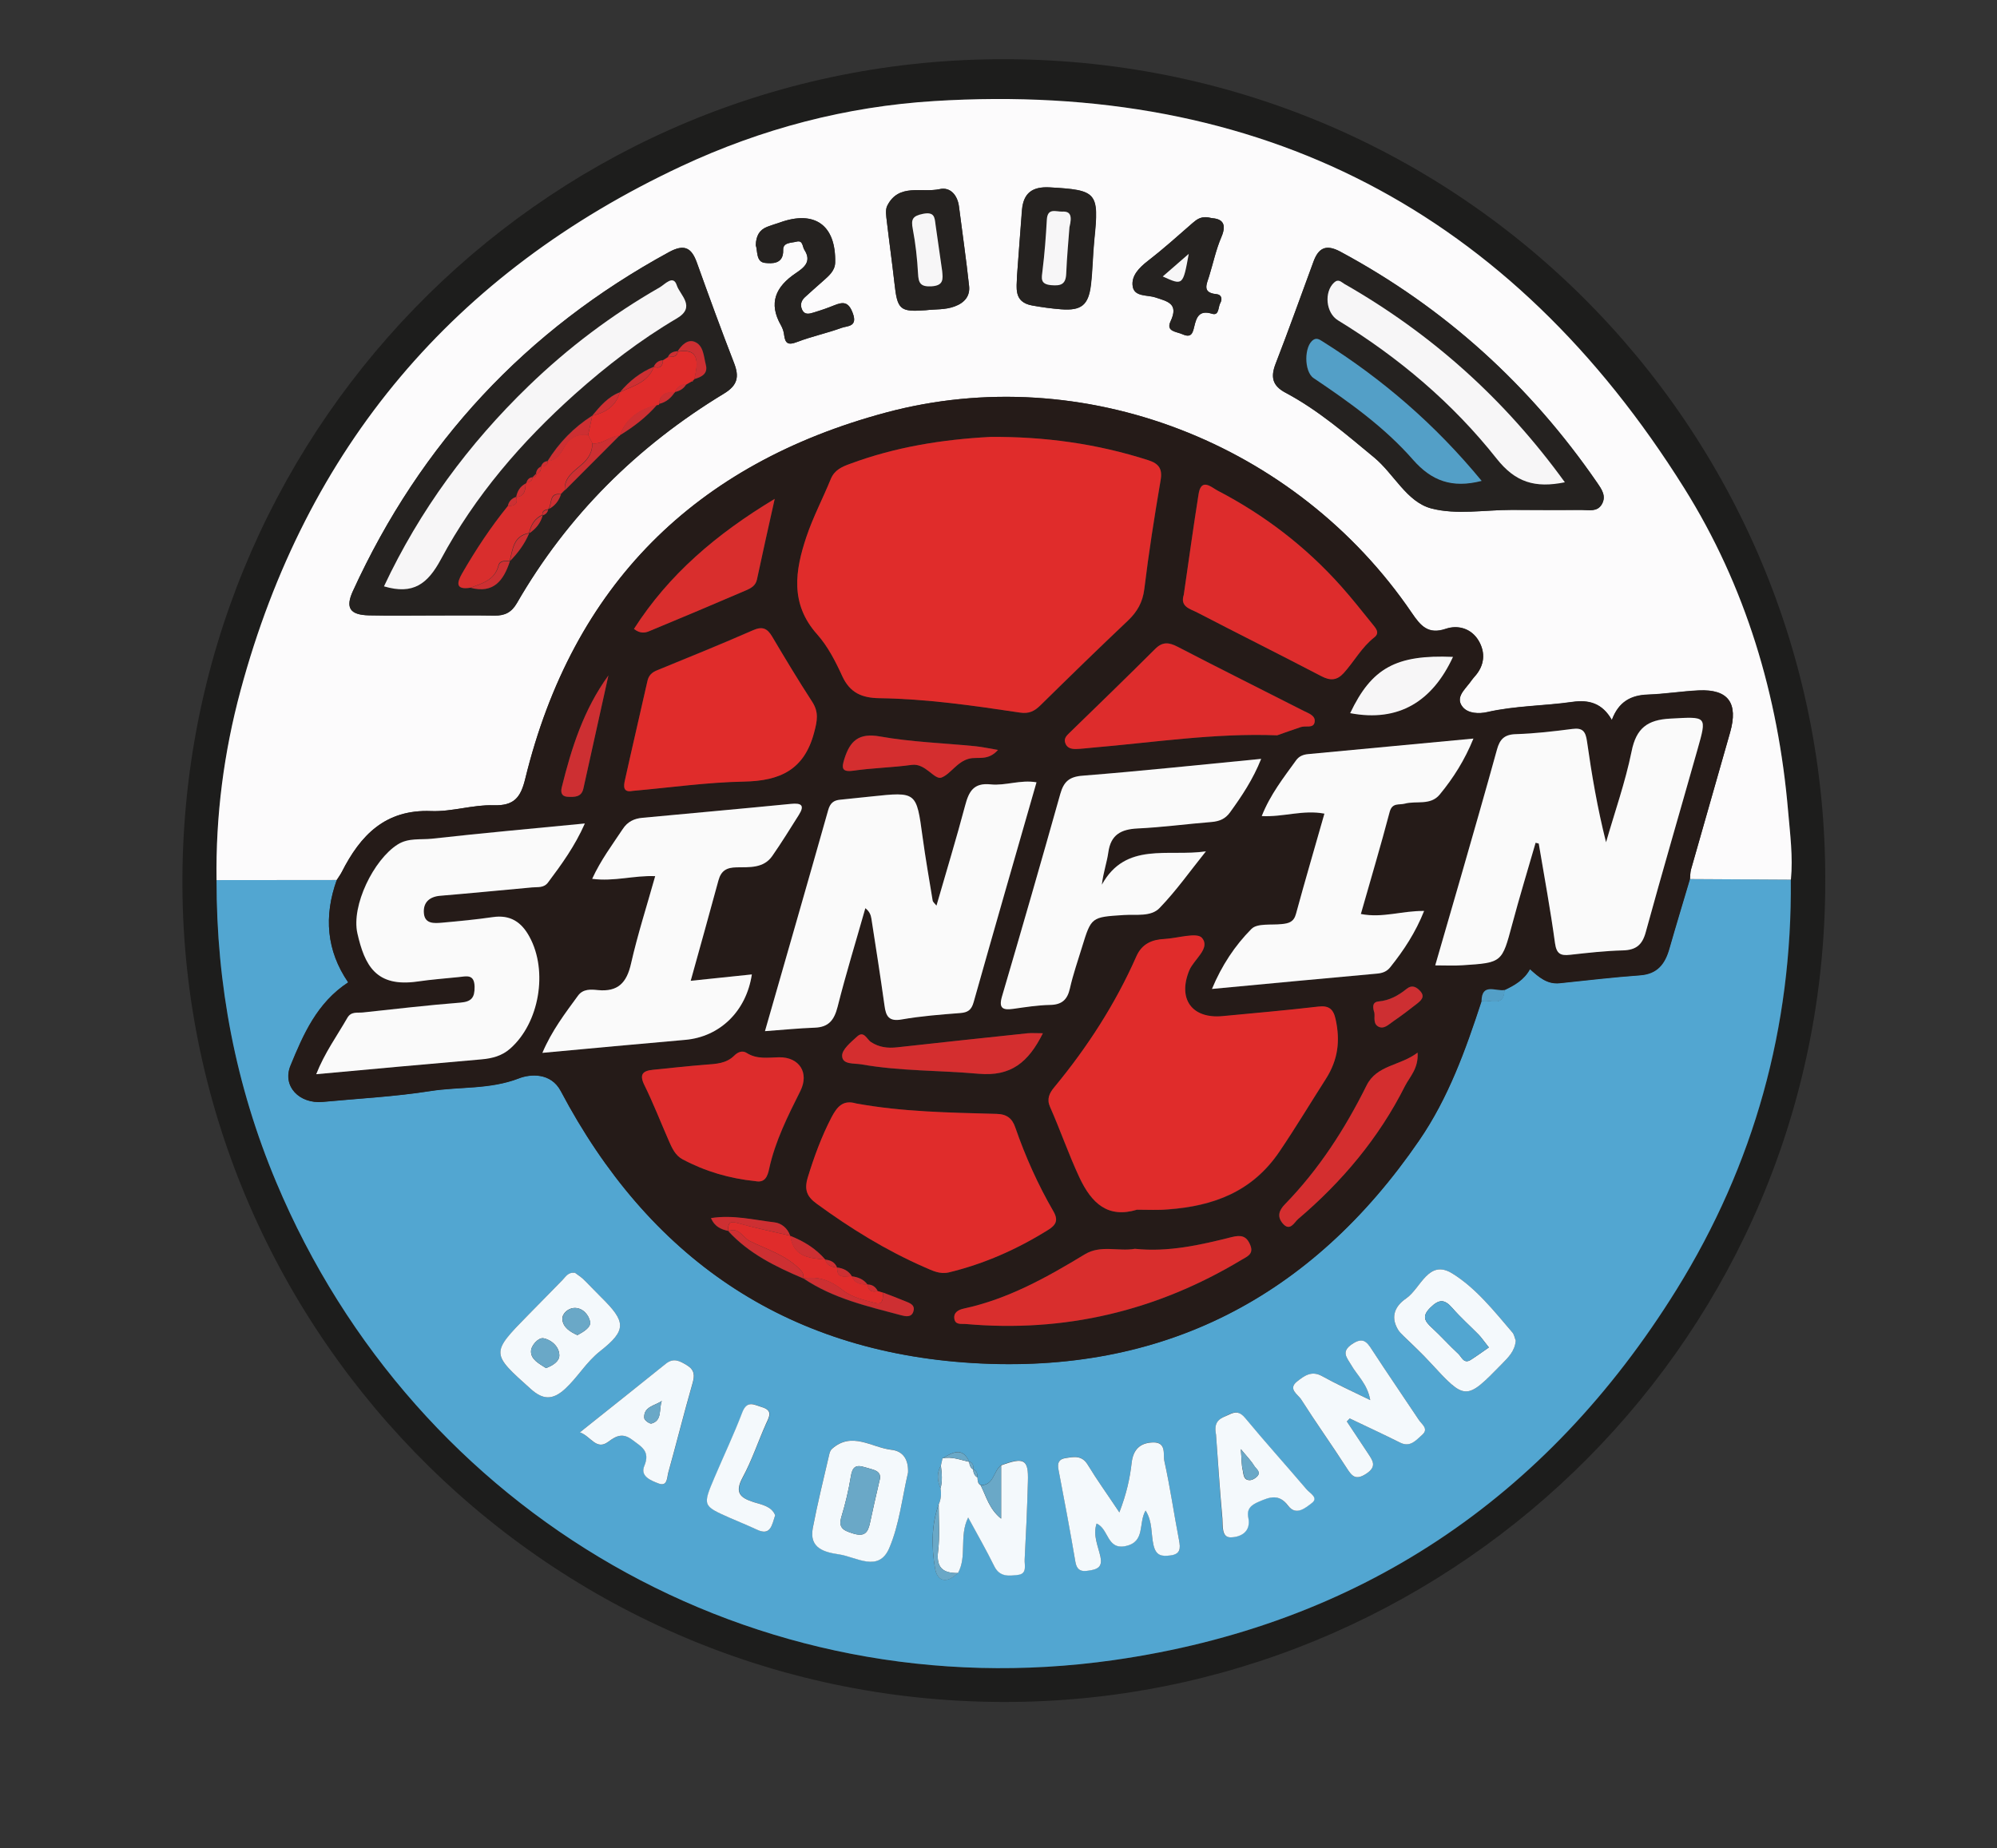 <?xml version="1.0" encoding="utf-8"?>
<!-- Generator: Adobe Illustrator 24.2.0, SVG Export Plug-In . SVG Version: 6.00 Build 0)  -->
<svg version="1.1" id="Capa_2" xmlns="http://www.w3.org/2000/svg" xmlns:xlink="http://www.w3.org/1999/xlink" x="0px" y="0px"
	 viewBox="0 0 1720.9 1593.2" style="enable-background:new 0 0 1720.9 1593.2;" xml:space="preserve">
<rect x="0" y="0" width="1720.9" height="1593.2" fill="#333333" stroke="none"/>
<style type="text/css">
	.st0{fill-rule:evenodd;clip-rule:evenodd;fill:#1D1D1C;}
	.st1{fill-rule:evenodd;clip-rule:evenodd;fill:#52A6D1;}
	.st2{fill-rule:evenodd;clip-rule:evenodd;fill:#FCFBFC;}
	.st3{fill-rule:evenodd;clip-rule:evenodd;fill:#251B18;}
	.st4{fill-rule:evenodd;clip-rule:evenodd;fill:#F4F9FC;}
	.st5{fill-rule:evenodd;clip-rule:evenodd;fill:#6AA8C7;}
	.st6{fill-rule:evenodd;clip-rule:evenodd;fill:#539FC7;}
	.st7{fill-rule:evenodd;clip-rule:evenodd;fill:#252220;}
	.st8{fill-rule:evenodd;clip-rule:evenodd;fill:#E02C2B;}
	.st9{fill-rule:evenodd;clip-rule:evenodd;fill:#FAFAFA;}
	.st10{fill-rule:evenodd;clip-rule:evenodd;fill:#DD2C2C;}
	.st11{fill-rule:evenodd;clip-rule:evenodd;fill:#D92E2D;}
	.st12{fill-rule:evenodd;clip-rule:evenodd;fill:#D42E2F;}
	.st13{fill-rule:evenodd;clip-rule:evenodd;fill:#F7F6F7;}
	.st14{fill-rule:evenodd;clip-rule:evenodd;fill:#CD2F32;}
</style>
<g id="lHUqTS.tif">
	<g>
		<path class="st0" d="M1572.9,760c-0.2,390.7-315,698.2-690.5,706.8c-402.1,9.2-723-315.3-725.2-702.6
			C155.1,377.5,462,59.6,848.7,51.2C1255.6,42.5,1574.4,370,1572.9,760z M186.7,758.6c-0.1,90.2,16.5,177.2,51.4,260.3
			c120.4,287.1,412.6,456.1,721.8,412c210.1-29.9,372.7-138.6,484.9-319.3c66.9-107.8,99.7-226.1,98.5-353.4
			c1.9-19.8-0.8-39.3-2.4-59c-8.5-99.7-36.6-193.9-89.5-278.4c-149-238.3-364.4-351.2-646.3-333.7C729,91.8,656.2,111,587.4,143.2
			c-196.2,91.8-323.5,242.4-380,451.9C193,648.5,185.8,703.1,186.7,758.6z"/>
		<path class="st1" d="M1543.2,758.2c1.2,127.3-31.6,245.6-98.5,353.4c-112.2,180.7-274.8,289.3-484.9,319.3
			c-309.2,44.1-601.4-124.9-721.8-412c-34.9-83.1-51.5-170.1-51.4-260.3c34.5,0,69-0.1,103.6-0.1c-11.2,31.2-8.9,60.9,9.8,88.2
			c-26.9,17.5-38.7,44.9-49.7,71.7c-7.4,18,7.8,33.2,27.8,31.3c30.9-2.9,62-4.5,92.5-9.3c25.4-4,51.4-1.3,76.6-11
			c9.5-3.7,27.4-5.2,36,11c75.5,142.9,192.9,224.6,355,234.4c163.8,9.9,292-56.6,384.7-191.9c25.2-36.7,40-78,53.6-119.9
			c7.2-2.2,19.4,6,19.9-9.8c8.7-4.1,16.9-8.8,21.9-18c7.7,7,15,13.2,25.7,12.1c23-2.5,45.9-5.2,69-6.8c15.1-1.1,21.6-9.9,25.4-22.9
			c5.7-20,11.8-40,17.7-59.9C1485.2,757.9,1514.2,758.1,1543.2,758.2z M838.7,1266.4l0.1,0.2c0.2-3-0.2-5.7-3.6-6.9l0.1,0.3
			c-6.1-13.5-14.7-7.8-23.1-3.1c-0.5,2.1-0.9,4.2-1.4,6.3c-3.6,6.4-3.2,12.9-0.3,19.5c0.8,4.8,0.5,9.4-1.6,13.9
			c-6.4,18-6.2,36.7-3.2,54.8c2.1,12.7,10.9,13.3,19.8,4.3c8.1-14.5,0.8-31.7,8.8-47.9c7.9,14.6,15.7,28,22.5,42
			c4.6,9.5,12.5,8.3,20.2,7.5c8.5-0.9,5.7-8.4,6-13.4c1.2-22.4,2.2-44.8,2.8-67.2c0.5-19.1-3.2-21.2-23.1-13.8
			c-6.7,4.9-6,17.3-17.6,17.2c-2.6-1.6-2.6-4.2-2.8-6.8C842.4,1270.4,841.9,1267.7,838.7,1266.4z M964.6,1303.6
			c-10.5-15.8-19.4-28.1-27.2-41.1c-5.1-8.5-12-6.9-19.2-5.8c-5.4,0.8-7.2,4-6.1,9.7c5.1,26.5,10.2,53,14.6,79.7
			c1.6,9.5,7.5,8.3,13.7,7.2c6.4-1.1,9.6-3.6,7.9-11.6c-2-9.2-6.7-18.5-3.3-28.6c10.6,4.6,8.7,22.9,25.1,19.4
			c17.2-3.7,10.7-19.8,17.1-30.6c6.1,9.5,4.6,20.2,6.8,29.7c2.2,9.5,7.2,9.9,14.6,9c8.8-1.1,8.9-6,7.4-13.3
			c-4.5-22.6-7.6-45.5-12.6-68c-1.3-5.6,2.2-16.6-10-16.1c-11.3,0.4-16.9,6.3-18.2,17.6C973.7,1274.1,970.9,1287.2,964.6,1303.6z
			 M1160.6,1225.2c0.8-0.9,1.7-1.8,2.5-2.6c14.5,6.9,29,13.6,43.3,20.8c8.9,4.4,13.8-2.1,19.1-6.6c5.9-5.1-0.3-9.1-2.8-12.9
			c-13.4-20.2-27.2-40.2-40.4-60.5c-4.7-7.2-8-10.9-17.1-4.9c-9.9,6.6-4.5,11.7-0.9,17.9c5.3,9.1,14.1,16.5,16.5,30.4
			c-15.5-7.7-28.8-13.7-41.6-20.7c-9-5-15.3-0.1-21.4,4.6c-8.3,6.5,0.7,11.2,3.4,15.4c12.7,20,26.4,39.3,39.3,59.2
			c4.6,7.1,7.6,11,16.8,5c9.8-6.4,5.4-11.6,1.4-17.8C1172.7,1243.4,1166.6,1234.3,1160.6,1225.2z M495.4,1097
			c-5.9-0.4-7.9,3.4-10.6,6.2c-9.8,10.1-19.7,20.2-29.6,30.2c-32.4,33.2-32.3,33.1,2.4,64c10.2,9.1,18.6,9.6,29.3-0.2
			c11-10.1,18.2-23.1,30.3-32.6c23.1-18.3,22.3-25.4,0.7-46.6c-5.2-5.1-10.1-10.6-15.4-15.6C500.1,1100.1,497.3,1098.4,495.4,1097z
			 M1306.2,1155.5c-0.8-2-1.3-5.1-3-7.1c-15.7-18.4-31.3-38.1-51.6-50.7c-20.7-12.9-27.2,12.8-39.9,21.5
			c-9.1,6.2-13.6,15.2-7.3,26.3c1.4,2.4,3.6,4.4,5.5,6.4c7.5,7.6,15.5,14.8,22.7,22.6c30.2,32.8,30.6,32.9,61.4,1.4
			C1299.5,1170.2,1305.3,1164.8,1306.2,1155.5z M782.5,1269.2c0.4-10.9-3.9-18.5-14.6-19.7c-16.9-1.9-33.8-16-50.9-0.8
			c-1.2,1-1.9,2.8-2.3,4.4c-4.9,21.3-10.2,42.5-14.3,64c-3.3,17.5,10.4,20.8,22.7,22.6c14.9,2.2,34.2,15.9,43.2-5.4
			C775,1314.1,777.4,1291.1,782.5,1269.2z M1047.9,1236.6c1.5,21.6,3.1,46.9,5.3,72.1c0.5,6.1-0.9,16.3,6.9,16.3
			c8.2,0,18.1-4.2,15.4-17.1c-1.6-7.6,2.9-10.9,9.3-13.7c9.3-4,17.3-6.9,25,3.5c6.9,9.2,15.2,1.7,20.5-2.3c6-4.6-1.8-8.5-4.6-11.8
			c-17.5-20.6-35.6-40.6-52.8-61.4c-4.7-5.7-8.5-5.8-14.2-2.9C1052.9,1222.4,1045.4,1223.6,1047.9,1236.6z M499.7,1234.6
			c9.5,3.4,14.1,16,24.6,8.1c7.3-5.5,12.7-7.6,20.7-1.6c7.8,5.9,15.7,9.7,10.3,22.5c-3.8,9.1,6.2,12.7,12.4,15.1
			c7.6,2.9,7.1-5.3,8.3-9.5c7.1-25.5,13.5-51.1,20.8-76.6c2-6.9,2-11.7-4.7-15.8c-6.1-3.7-11.6-6.8-18.3-1.3
			C549.6,1194.9,525.4,1214.1,499.7,1234.6z M668,1306.1c-2.9-7.7-11.6-9.2-18.2-11.3c-12.3-3.9-16.6-8.4-9.6-21.4
			c7.9-14.8,13.2-31,20.2-46.4c2.8-6.1,5.9-11.2-3.5-14.1c-6.8-2.1-12.9-6.5-17.1,4.6c-7.2,18.9-15.9,37.2-23.8,55.8
			c-10.5,24.5-10.4,24.6,13.1,35c7.7,3.4,15.6,6.4,23.2,10.1C664,1324.1,665,1314.9,668,1306.1z"/>
		<path class="st2" d="M290.2,758.5c-34.5,0-69,0.1-103.6,0.1c-0.8-55.5,6.3-110.1,20.7-163.5c56.5-209.5,183.8-360.1,380-451.9
			C656.2,111,729,91.8,805.1,87.1c281.8-17.5,497.2,95.4,646.3,333.7c52.9,84.5,81,178.7,89.5,278.4c1.7,19.7,4.3,39.2,2.4,59
			c-29-0.2-58-0.4-87-0.5c0.3-2.8,0.2-5.7,0.9-8.3c11.2-39.4,22.4-78.8,33.7-118.2c7.2-25.3-1.5-37.4-27.1-36.2
			c-14.6,0.7-29.1,3.1-43.8,3.6c-14.7,0.5-25.3,6.3-31,21.9c-8.2-14.5-19.7-17.6-33.9-15.6c-24.5,3.5-49.3,3.3-73.6,8.8
			c-6.8,1.6-16.5,1.4-21.2-4.6c-6.2-7.9,1.5-14.4,6.2-20.6c1.4-1.8,2.6-3.7,4.1-5.3c8.8-9.6,9.7-20.9,3.5-31.2
			c-6-10-17.2-13.8-28.2-10.1c-15.1,5.1-21.6-2.4-29.2-13.6C1117,381.8,933.1,310.1,763.5,355.6c-164.3,44.1-270,148.8-310.8,315.6
			c-4,16.1-9.6,23.4-27.4,22.9c-17.8-0.6-35.9,5.7-53.7,5c-39.5-1.6-60.9,20.9-77,52.5C293.3,754,291.7,756.2,290.2,758.5z
			 M372.2,530.5c18,0,36.1-0.2,54.1,0.1c8.7,0.1,14.5-2.7,19.1-10.7c43.6-75.8,103.9-135.4,178.4-180.6c11.7-7.1,13.4-14.4,8.8-26.3
			c-11.1-28.7-21.7-57.7-32.1-86.7c-4.6-12.9-10.8-16.2-24-9c-123.3,67.2-214.1,164.6-272.4,292.2c-6.6,14.5-2.6,20.6,14,20.9
			C336.2,530.8,354.2,530.5,372.2,530.5z M1302.5,439.5C1302.5,439.5,1302.5,439.6,1302.5,439.5c20.3,0.1,40.6,0.1,60.9,0
			c6,0,13,1.8,16.9-4.8c4.2-7.1-0.1-13-3.9-18.6c-57.9-84.1-131.3-150.8-221.3-199.2c-12.3-6.6-18.8-3.4-23.2,8.5
			c-10.8,29.4-21.3,59-32.7,88.2c-4.4,11.5-2.7,18.8,8.7,24.9c28,14.9,51.9,35.6,76.2,55.7c17.2,14.2,28.1,38.5,49.4,44
			C1255.1,443.9,1279.4,439.5,1302.5,439.5z M797.7,267.4c8.3-1,16.8-0.2,25-3.3c8.6-3.2,13.4-9,12.4-17.6
			c-2.4-22.9-5.8-45.6-8.7-68.4c-1.3-10-7.6-17.1-16.6-15.1c-15.4,3.4-35.3-5.3-45.2,14.3c-1.8,3.6-0.9,8.9-0.4,13.3
			c2,17.8,4.6,35.6,6.6,53.5C773.3,267,775.5,269,797.7,267.4z M876.4,238c-0.1,9.6-3.3,22.3,12.9,25.3c8.3,1.5,16.7,2.6,25.1,3.3
			c17.4,1.3,23.5-3.6,25.6-21.2c1.5-12.9,1.6-25.9,2.9-38.8c4.3-40.9,2.3-42.8-38.5-45.1c-15-0.8-22.5,5-23.8,19.4
			C879.2,199.5,877.9,218.1,876.4,238z M651.3,211.4c1.7,4.9,0.1,14.4,7.9,15.2c5.7,0.6,16.1,1.4,15.7-11.1c-0.2-6.7,7-6,11.4-7.2
			c5.8-1.5,5,4.2,6.9,7.1c6.6,10.2-0.5,15.4-7.5,20.1c-17.2,11.6-23.8,25.7-12.6,45.1c1.4,2.4,2.3,5.2,2.6,8
			c0.9,7.5,3.5,9.2,11.1,6.2c12.5-4.8,25.8-7.6,38.4-12.2c4.9-1.8,14.1-0.7,9.7-12.6c-3.8-10.1-8.4-9.9-16.1-6.8
			c-5.7,2.3-11.5,4.3-17.4,6.1c-3.7,1.1-7.9,2.5-10.2-2.4c-1.9-4.1-0.8-7.8,2.4-10.7c4.9-4.6,10.1-9,15.1-13.5
			c5-4.5,10.8-8.9,11-16.3c0.8-32.3-17.6-45.5-47.7-34.6c-3.7,1.3-7.5,2.4-11.1,3.8C654.4,198.2,651.5,203.3,651.3,211.4z
			 M1044.2,188c-8.9-2.4-12.5,0.9-16.5,4.3c-12.7,11.1-25.2,22.4-38.6,32.7c-7.6,5.9-14.4,12.9-13,21.9c1.4,9.2,12.6,7.2,19.5,9.5
			c10.6,3.5,20.4,5.3,13.1,20.7c-4.1,8.8,5.1,8.7,10.4,11.1c7.4,3.3,8.7-1,10-6.5c1.9-8,4.1-14.7,15.4-11.2c6.3,1.9,5.1-5.9,7.1-9.3
			c1.9-3.2,1.2-7.2-3.3-7.6c-12.8-1.2-8.3-8.8-6.3-15.6c3.4-11.2,5.9-22.9,10.5-33.6C1058.1,191.4,1051.4,188.6,1044.2,188z"/>
		<path class="st3" d="M290.2,758.5c1.4-2.3,3.1-4.5,4.3-6.9c16-31.6,37.4-54.1,77-52.5c17.8,0.7,35.9-5.5,53.7-5
			c17.9,0.6,23.5-6.7,27.4-22.9c40.8-166.8,146.6-271.6,310.8-315.6c169.7-45.5,353.6,26.1,453.3,172.9
			c7.6,11.2,14.1,18.7,29.2,13.6c10.9-3.7,22.2,0,28.2,10.1c6.2,10.3,5.3,21.6-3.5,31.2c-1.5,1.7-2.8,3.5-4.1,5.3
			c-4.7,6.2-12.4,12.7-6.2,20.6c4.7,6,14.3,6.1,21.2,4.6c24.3-5.6,49.2-5.3,73.6-8.8c14.1-2,25.7,1.1,33.9,15.6
			c5.8-15.6,16.3-21.4,31-21.9c14.6-0.5,29.1-2.9,43.8-3.6c25.5-1.2,34.3,10.9,27.1,36.2c-11.3,39.4-22.5,78.8-33.7,118.2
			c-0.7,2.6-0.6,5.5-0.9,8.3c-5.9,20-12,39.9-17.7,59.9c-3.7,13.1-10.3,21.9-25.4,22.9c-23,1.7-46,4.4-69,6.8
			c-10.8,1.2-18-5.1-25.7-12.1c-5,9.2-13.2,13.9-21.9,18c-7.5,1.5-19.7-6.6-19.9,9.8C1263,905,1248.2,946.3,1223,983
			c-92.7,135.2-220.9,201.8-384.7,191.9c-162.1-9.8-279.5-91.5-355-234.4c-8.6-16.3-26.5-14.7-36-11c-25.2,9.8-51.2,7-76.6,11
			c-30.6,4.8-61.7,6.4-92.5,9.3c-20,1.9-35.2-13.4-27.8-31.3c11-26.8,22.8-54.1,49.7-71.7C281.3,819.4,279,789.7,290.2,758.5z
			 M747.5,1107.1L747.5,1107.1c-3.4-4.6-8.1-6.3-13.5-7l0.1,0.1c-2.9-4.8-7.4-6.9-12.7-7.7l0,0.3c-1.9-4.7-5.6-6.6-10.4-7l0.2,0
			c-8.2-9.6-18.6-15.8-30.2-20.5l-0.5,0.9l0.3-1c-2.1-6.6-7.6-10.8-13.3-11.5c-17.9-2.1-35.8-6.7-54.8-3.7
			c3.3,7.7,8.9,9.7,14.9,11.1l0.9-0.2l-0.9,0.4c17.7,19.3,40.5,30.4,64.1,40.5l0.5,0.2c25.7,17.3,55.3,24.1,84.5,31.8
			c3.4,0.9,8.5,2,10.2-3c2.1-6.1-3.2-7.6-7.3-9.3c-6.2-2.6-12.5-4.9-18.7-7.3c-1.5-0.5-3.1-0.9-4.6-1.4
			C754.5,1109.2,751.7,1107.1,747.5,1107.1z M853.3,376.6c-41.4,2.2-81.8,8.7-120.7,23.2c-6.9,2.6-13.4,5.3-16.6,13.1
			c-6.8,16.7-15.3,32.7-21,49.8c-9.7,29-14.3,57.6,9.2,84c9.2,10.3,15.9,23.4,21.7,36.1c6.6,14.5,17,18.8,32.1,19
			c40.6,0.5,80.8,6.3,121,12.4c8,1.2,12.6-1.3,17.7-6.3c25-24.5,50-48.9,75.3-72.9c8.1-7.7,12.8-15.8,14.2-27.4
			c3.8-31.3,8.7-62.4,14-93.5c1.7-10-1.5-14.4-10.5-17.4C945.3,382.4,899.8,376.3,853.3,376.6z M979.8,1042.7
			c9.8,0,18.3,0.5,26.7-0.1c39.1-2.9,72.6-15.1,96.1-49.9c13.9-20.6,26.6-41.7,39.9-62.5c10.6-16.6,12.5-32.9,8.5-51.3
			c-1.9-8.9-5.7-12.2-15-11.1c-27.4,3.1-54.9,5.5-82.4,8.2c-26.5,2.6-38.8-14.8-28.8-39.3c4-9.8,18.7-19.2,11-28.1
			c-4.4-5.1-21.1,0.2-32.2,0.9c-10.8,0.6-19.5,4.1-24.3,14.9c-18,41-42.2,78.3-70.7,112.8c-4.3,5.2-6.7,10.3-3.8,16.9
			c8.9,20,15.9,40.8,25.3,60.8C940.7,1037.5,954.9,1050.1,979.8,1042.7z M807,780.6c-1.4-1.9-3.1-3.1-3.3-4.5
			c-3.1-18.3-6.3-36.6-8.7-54.9c-5.2-38.9-5-38.9-44-34.8c-9,0.9-17.9,2-26.9,2.8c-5.6,0.5-8.7,2.9-10.4,8.9
			c-17.8,63-35.9,126-54.5,190.6c15.1-1.1,29-2.4,42.9-3c12-0.5,16.8-6.7,19.7-18c7.2-28.5,15.8-56.7,23.9-85
			c3.7,2.9,4.7,5.9,5.2,8.9c3.9,25,7.8,50,11.3,75c1.3,9.3,3.9,13.9,14.9,12c16.6-2.9,33.5-4.2,50.3-5.5c6.6-0.5,9.7-2.6,11.6-9.3
			c17.8-63.1,36-126.1,54.2-189.5c-13.9-2.5-26.7,3.1-39.4,1.8c-14.8-1.6-18.9,6.2-22.1,18.2C824.1,723,815.4,751.4,807,780.6z
			 M1323.3,726.4c0.9,0.2,1.8,0.4,2.7,0.6c4.8,28.6,10.1,57.1,14,85.8c1.3,9.3,4.8,11,12.9,10.1c15.1-1.6,30.3-3.4,45.5-3.8
			c11.3-0.3,16.8-4.6,19.8-15.7c14.4-52.5,29.7-104.8,44.5-157.1c8.4-29.7,8.4-28.7-23.3-27c-19.7,1-29.4,8.2-33.4,28.3
			c-5.3,26.5-14.5,52.3-22,78.3c-7.3-29.2-12.3-58-16.4-86.9c-1.2-8.4-3.5-12-12.6-10.8c-16.2,2.1-32.5,4-48.8,4.5
			c-9.9,0.3-13.7,4.5-16.2,13.3c-10,36.3-20.4,72.4-30.8,108.6c-7.4,25.7-14.8,51.3-22.4,77.4c9,0,16.2,0.4,23.5-0.1
			c34.2-2.2,34-2.3,42.8-35.2C1309.4,773.2,1316.5,749.9,1323.3,726.4z M272.5,925.9c49.2-4.5,95.7-8.8,142.3-12.9
			c9.3-0.8,17.6-3,24.7-9.3c25.1-22.1,32.7-66.8,16.6-96.3c-6.9-12.7-16.6-19.1-31.6-17c-14.5,2.1-29.1,3.4-43.7,4.8
			c-6.8,0.6-14.9,1.3-15.7-8.1c-0.8-9.1,4.4-14.3,14.1-15.1c26.4-2.2,52.8-4.8,79.1-7.2c4.9-0.4,10.1,0.7,13.8-4.3
			c11.6-15.5,23-31.1,31.7-50.8c-45.4,4.4-88.5,8.3-131.6,13.1c-9.9,1.1-20.4-0.9-29.7,5c-20.7,13.1-40.1,52.7-34.7,76.6
			c6.3,27.6,15.9,46.7,51.9,41.5c11.7-1.7,23.5-2.5,35.3-3.8c6.7-0.7,13.7-2.9,13.8,8.4c0.1,9.2-2.6,12.8-12.2,13.6
			c-28.1,2.2-56.1,5.5-84.1,8.5c-4.8,0.5-10.1-1.1-13.4,4.7C290.4,892.9,279.8,907.4,272.5,925.9z M737.7,951.1
			c-11.4-3.4-16.5,3.1-21.1,12c-8.6,16.6-14.9,33.9-20.4,51.7c-3.4,10.9-0.6,16.7,7.6,22.7c29.2,21.4,59.8,40.3,93.1,54.8
			c6.5,2.9,13,6.4,21,4.4c30.4-7.4,58.5-19.9,85.1-36.4c7-4.3,9.4-8.4,4.8-16.3c-13.3-22.9-24.1-47.1-32.8-72.2
			c-2.7-7.7-7.2-11.5-16.1-11.7C818.3,959,777.7,958.4,737.7,951.1z M510.3,757.5c19,2.5,36.2-3,54.3-2.3
			c-7.2,25.7-15.2,50.2-20.8,75.3c-3.7,16.5-11.2,24.5-28.6,22.9c-5.9-0.6-12.7-1.2-17.1,4.8c-11.1,15.2-22.5,30.2-30.7,49.3
			c42.4-3.9,82.7-7.6,123.1-11.2c29.8-2.6,52.5-24.6,57.4-56.4c-17.3,1.8-34.5,3.6-52.7,5.5c8.2-29.6,16.2-58,23.9-86.5
			c2.3-8.4,7.1-11.1,15.7-11.3c10.9-0.2,23.2,1.1,30.7-9.8c8-11.5,15.4-23.5,22.9-35.4c5.3-8.5,2.1-10.4-6.9-9.5
			c-42.6,4.2-85.3,8-127.9,12c-7,0.7-12.7,3.4-16.9,9.6C527.8,728,518,741,510.3,757.5z M1227.2,785.2c-18.7-0.3-35.8,6.4-54.4,2.7
			c8.4-29.6,17.1-58.6,24.8-87.9c2.2-8.3,8.1-5.8,13-7.2c10-2.7,22.1,1.9,30.1-7.8c11.8-14.3,21.7-29.8,29.1-48.3
			c-48.5,4.6-95.5,9-142.5,13.4c-4.1,0.4-7.7,1.7-10.2,5.2c-10.7,15-22.3,29.5-29.7,48.2c18.5,1,35.5-5.6,54-2.1
			c-8.4,29.2-16.8,57.7-24.5,86.4c-1.9,7.2-6.4,8.2-12.3,8.8c-8.9,0.9-21.1-0.9-26.1,4.2c-14.2,14.3-25.6,31.5-34,51.7
			c49-4.6,95.5-9,142.1-13.2c4.8-0.4,8.6-1.8,11.6-5.6C1209.7,819.1,1219.8,803.8,1227.2,785.2z M1086.8,654.1
			c-52.8,5.1-103.2,10.4-153.7,14.3c-11.7,0.9-16.3,5.2-19.3,15.7c-16.4,58.4-33.2,116.6-50.3,174.8c-3,10.1,0.8,11.7,9.6,10.5
			c10.6-1.5,21.2-3.2,31.9-3.4c10.2-0.2,14.9-4.4,17.1-14.3c2.7-12,6.8-23.7,10.4-35.5c8-26,8-25.9,36-27.7
			c10.6-0.7,23.4,1.7,30.8-6c14.6-15.1,26.8-32.5,40-48.9c-32.4,4.8-69.1-8.7-89.7,28.8c1.3-10.9,4.4-19.3,5.6-28
			c2.1-15.1,10.9-19.7,25.1-20.5c21.4-1.1,42.6-4,64-5.6c6.7-0.5,11.7-2.7,15.7-8.2C1070,686.2,1079.7,671.9,1086.8,654.1z
			 M545.2,681.7c32-2.9,63.9-7.5,95.9-8.1c31-0.6,52-10,60.5-42.4c2.7-10.1,4.1-17.5-1.7-26.4c-12-18.4-23.3-37.2-34.5-56.2
			c-4.2-7.1-8.3-9-16.4-5.5c-27.4,11.9-55,23.2-82.6,34.5c-4.6,1.9-7.4,4.4-8.5,9.4c-6.4,28.5-13.1,57-19.4,85.5
			C537.4,677.5,536.7,683.4,545.2,681.7z M1020.1,512.7c-3.4,10.4,5.6,12.1,11.6,15.2c35.5,18.4,71.4,36.3,106.8,54.8
			c7.8,4.1,13.5,3.8,19.4-2.7c9.1-10,15.5-22.2,26.3-30.7c5.2-4.1,1-8.2-1.7-11.6c-8.9-11-17.6-22.1-27-32.6
			c-30.4-34-66.1-61.3-106.5-82.4c-5.2-2.7-14-11.1-16.2,3C1028.3,454.7,1024.3,483.7,1020.1,512.7z M651.1,1018.1
			c8.1,1.6,10.4-4.2,11.8-10.6c5.2-23.9,16.1-45.5,26.9-67.1c7.8-15.6-0.9-29.2-18.3-29c-9.5,0.1-19.1,1.9-27.9-3.7
			c-3.9-2.5-7.8-0.7-10.7,2.2c-7,7-15.9,7.3-25,7.9c-15.1,1.1-30.2,2.8-45.3,4.4c-8.7,0.9-11.7,4-7.2,13.2c7.7,15.6,14,31.9,21,47.9
			c2.7,6.2,5.6,12.7,11.8,16C607.7,1009.6,628.6,1015.7,651.1,1018.1z M1100.6,633.8c6.8-2.4,13.7-4.9,20.5-7.2
			c4-1.4,10.6,1.4,11.8-4c1.2-5.9-5.2-7.8-9.5-10c-36.2-18.4-72.5-36.5-108.5-55.2c-7.5-3.9-13-4.5-19.4,1.9
			c-24.4,24.3-49.1,48.2-73.7,72.2c-2.6,2.5-4.9,4.8-3.8,8.6c1.4,4.7,5.4,5.5,9.4,5.4c4.5-0.1,9-0.7,13.5-1.1
			C993.9,640,1046.8,631.7,1100.6,633.8z M978,1076.4c-14.2,2.5-29.3-3.6-43,4.7c-32.8,19.9-66.2,38.6-104.3,46.8
			c-4.6,1-9.1,3.3-8.2,8.9c0.9,5.4,6.1,4,9.7,4.4c85.3,7.6,164.5-11.1,237.8-55.3c4.6-2.8,10.7-4.8,7.5-12.7c-3.2-8-8-8.9-16-6.9
			C1034.1,1073.2,1006.6,1079.4,978,1076.4z M546.3,542.1c5.4,4.3,9.6,3.4,13,2c28.1-11.6,56-23.5,83.9-35.4
			c4.1-1.7,7.9-3.9,9.1-9.2c4.7-21.8,9.6-43.5,15.3-69.5C617.3,460.2,576.4,495.1,546.3,542.1z M1221.6,907.3
			c-15.3,11.6-35.2,10.5-44.1,28.4c-18.6,37.4-41,72.2-70.3,102.3c-4.9,5.1-7,10.4-2.1,16.3c6.5,7.8,10.2-0.8,13.4-3.5
			c38.1-32.3,69.7-70.1,92.2-114.8C1214.9,927.9,1222.5,920.9,1221.6,907.3z M898.7,890.6c-5.6,0-9.4-0.3-13.2,0.1
			c-37.4,3.9-74.9,7.9-112.3,12.1c-8.2,0.9-15.5,0.1-22.6-4.5c-3.6-2.3-6.1-10.3-12.1-4.7c-5.2,4.8-12.9,11-12.8,16.5
			c0.1,7.8,10.2,6.3,16.6,7.4c33.4,5.9,67.4,5.1,101,8.1C871.2,928,886.1,915.7,898.7,890.6z M860,646.4c-7.7-1.3-13.7-2.7-19.7-3.3
			c-27.4-2.7-55.1-3.5-82.1-8.4c-18.4-3.3-25.8,4-30.6,19.2c-2.3,7.3-2.9,11.8,7.7,10.3c16.7-2.3,33.6-2.7,50.3-5
			c11.9-1.6,19.6,13.4,25.7,10.9c7.9-3.1,13.3-13.6,23.9-16.3C842.7,652.1,851.4,656.1,860,646.4z M1252.1,566.2
			c-49.1-2-70.2,9.7-88.6,48.5C1205.6,622.7,1234.5,604.2,1252.1,566.2z M524.3,582.2c-21.3,29.3-31.8,62.4-40.2,96.4
			c-1,4.2-0.3,8,5.3,8.2c5.7,0.2,11.6,0.5,13.3-7C509.9,647.3,517.1,614.8,524.3,582.2z M1184,871.8c1.5,3.2-1.4,9.7,3.3,12.7
			c5.1,3.2,9.5-1.7,13.5-4.4c6.9-4.7,13.6-9.8,20.2-15c3.5-2.8,7.4-6,2.8-11c-3.4-3.7-7.1-5.5-11.7-1.8c-7.1,5.7-14.8,10-24.1,10.8
			C1183.6,863.5,1182.5,866.3,1184,871.8z"/>
		<path class="st4" d="M964.6,1303.6c6.3-16.4,9.1-29.5,10.6-42.7c1.3-11.3,7-17.2,18.2-17.6c12.2-0.4,8.7,10.5,10,16.1
			c5,22.5,8.2,45.4,12.6,68c1.4,7.3,1.3,12.2-7.4,13.3c-7.4,0.9-12.4,0.5-14.6-9c-2.2-9.5-0.7-20.2-6.8-29.7
			c-6.4,10.8,0.1,26.9-17.1,30.6c-16.4,3.5-14.5-14.8-25.1-19.4c-3.4,10,1.3,19.4,3.3,28.6c1.7,7.9-1.6,10.5-7.9,11.6
			c-6.2,1.1-12.1,2.2-13.7-7.2c-4.5-26.6-9.5-53.2-14.6-79.7c-1.1-5.7,0.6-8.9,6.1-9.7c7.2-1.1,14.1-2.7,19.2,5.8
			C945.2,1275.5,954.1,1287.8,964.6,1303.6z"/>
		<path class="st4" d="M1160.6,1225.2c6,9.1,12.1,18.2,18.1,27.3c4,6.2,8.4,11.4-1.4,17.8c-9.2,6-12.3,2-16.8-5
			c-12.8-19.9-26.6-39.2-39.3-59.2c-2.7-4.2-11.7-8.9-3.4-15.4c6.1-4.8,12.4-9.6,21.4-4.6c12.7,7,26,13.1,41.6,20.7
			c-2.4-13.9-11.3-21.3-16.5-30.4c-3.6-6.2-9-11.3,0.9-17.9c9.1-6.1,12.5-2.3,17.1,4.9c13.2,20.3,27,40.3,40.4,60.5
			c2.5,3.8,8.8,7.7,2.8,12.9c-5.2,4.5-10.2,11.1-19.1,6.6c-14.3-7.2-28.9-13.9-43.3-20.8C1162.3,1223.4,1161.4,1224.3,1160.6,1225.2
			z"/>
		<path class="st4" d="M495.4,1097c1.8,1.4,4.7,3.2,7.1,5.4c5.3,5.1,10.2,10.5,15.4,15.6c21.6,21.2,22.4,28.4-0.7,46.6
			c-12.1,9.5-19.3,22.5-30.3,32.6c-10.7,9.8-19.1,9.3-29.3,0.2c-34.7-31-34.8-30.9-2.4-64c9.9-10.1,19.8-20.1,29.6-30.2
			C487.6,1100.3,489.5,1096.5,495.4,1097z M470.5,1179.2c5.7-2.1,11.5-5.7,11.5-10.9c0-7.7-7.1-13.6-13.7-14.8
			c-4.2-0.8-10.6,6-10.7,11.2C457.4,1171.8,464.5,1175.3,470.5,1179.2z M497.6,1150.8c5.2-2.8,11.8-6.7,10.9-11.5
			c-1.1-5.9-6.4-12.4-14-11.9c-4.9,0.3-10.2,4.8-9.9,9.7C485.1,1144.1,491.3,1148,497.6,1150.8z"/>
		<path class="st4" d="M810.8,1263.3c0.5-2.1,0.9-4.2,1.4-6.3c8.1-1.8,15.5,1.4,23.1,3.1c0,0-0.1-0.3-0.1-0.3
			c0.2,2.8,0.9,5.4,3.6,6.9c0,0-0.1-0.2-0.1-0.2c0,3,1,5.4,3.6,7c0.2,2.6,0.1,5.2,2.8,6.8c4.8,9.4,7.2,20.3,17.6,28.7
			c0-16.8,0-31.3,0-45.9c19.9-7.4,23.7-5.3,23.1,13.8c-0.6,22.4-1.6,44.8-2.8,67.2c-0.3,5,2.5,12.5-6,13.4c-7.6,0.8-15.5,2-20.2-7.5
			c-6.8-13.9-14.6-27.4-22.5-42c-8,16.2-0.7,33.4-8.8,47.9c-12.9,0.2-18.9-4.6-17.1-18.9c1.6-13.2,0.5-26.8,0.5-40.2
			c2-4.5,2.4-9.1,1.6-13.9C812.3,1276.3,811.6,1269.8,810.8,1263.3z"/>
		<path class="st4" d="M1306.2,1155.5c-0.8,9.3-6.7,14.7-12.2,20.4c-30.8,31.5-31.2,31.4-61.4-1.4c-7.2-7.9-15.1-15.1-22.7-22.6
			c-2-2-4.2-4-5.5-6.4c-6.3-11.1-1.9-20,7.3-26.3c12.7-8.7,19.2-34.4,39.9-21.5c20.3,12.6,35.9,32.3,51.6,50.7
			C1304.9,1150.3,1305.3,1153.4,1306.2,1155.5z M1283,1161.4c-4.9-6.2-6.7-8.9-9-11.2c-7.5-7.6-15.5-14.7-22.5-22.8
			c-6.7-7.7-11.4-7.7-18.9-0.3c-7.7,7.6-4.7,11.8,1.4,17.4c7.8,7.2,14.9,15.2,22.8,22.5c2.8,2.6,4.6,8.9,10.6,5.1
			C1272.6,1168.8,1277.5,1165.2,1283,1161.4z"/>
		<path class="st4" d="M782.5,1269.2c-5.1,21.8-7.5,44.9-16.2,65.2c-9.1,21.3-28.4,7.6-43.2,5.4c-12.3-1.8-26-5.1-22.7-22.6
			c4.1-21.5,9.4-42.7,14.3-64c0.4-1.6,1.1-3.4,2.3-4.4c17.1-15.2,34-1.2,50.9,0.8C778.6,1250.7,782.9,1258.4,782.5,1269.2z
			 M757.8,1276.6c2.9-9.3-5.3-9.6-12.4-11.9c-8.2-2.6-10.9-0.1-12.2,8c-1.9,11.6-4.6,23.1-8,34.3c-2.9,9.7,1,12,9.7,14.7
			c10.2,3.2,13-0.7,14.8-9C752.1,1301.2,754.8,1289.8,757.8,1276.6z"/>
		<path class="st4" d="M1047.9,1236.6c-2.6-13,5-14.3,11-17.2c5.8-2.9,9.5-2.8,14.2,2.9c17.2,20.8,35.3,40.8,52.8,61.4
			c2.8,3.3,10.6,7.2,4.6,11.8c-5.3,4-13.6,11.5-20.5,2.3c-7.8-10.4-15.8-7.5-25-3.5c-6.4,2.7-10.9,6-9.3,13.7
			c2.7,12.8-7.2,17.1-15.4,17.1c-7.8,0-6.4-10.2-6.9-16.3C1051.1,1283.5,1049.5,1258.3,1047.9,1236.6z M1069.3,1249.1
			c0.7,8.6,0.5,13.5,1.6,18.1c0.8,3.3,0.4,8.6,6,8.6c2,0,4.4-1.3,5.9-2.7c4.6-4.1-0.4-6.9-2.1-9.7
			C1078.3,1259.3,1074.8,1255.8,1069.3,1249.1z"/>
		<path class="st4" d="M499.7,1234.6c25.7-20.5,49.9-39.7,74-59.1c6.8-5.5,12.2-2.4,18.3,1.3c6.7,4.1,6.7,8.9,4.7,15.8
			c-7.3,25.4-13.7,51.1-20.8,76.6c-1.2,4.2-0.6,12.4-8.3,9.5c-6.2-2.4-16.2-6-12.4-15.1c5.4-12.8-2.5-16.6-10.3-22.5
			c-8-6-13.4-3.9-20.7,1.6C513.8,1250.5,509.2,1237.9,499.7,1234.6z M570.3,1207.5c-5.8,4.2-16,4.8-15.1,14.9c0.2,1.8,4.6,5,6.2,4.6
			C570.9,1224.4,567.6,1214.7,570.3,1207.5z"/>
		<path class="st4" d="M668,1306.1c-2.9,8.8-4,18-15.9,12.3c-7.6-3.6-15.5-6.7-23.2-10.1c-23.5-10.4-23.5-10.5-13.1-35
			c7.9-18.6,16.6-36.9,23.8-55.8c4.2-11,10.3-6.6,17.1-4.6c9.4,2.9,6.3,8,3.5,14.1c-6.9,15.4-12.2,31.6-20.2,46.4
			c-7,13-2.6,17.5,9.6,21.4C656.4,1296.9,665.1,1298.4,668,1306.1z"/>
		<path class="st5" d="M862.7,1263c0,14.6,0,29.1,0,45.9c-10.4-8.4-12.8-19.3-17.6-28.7C856.6,1280.3,856,1267.9,862.7,1263z"/>
		<path class="st5" d="M808.9,1296.7c-0.1,13.4,1.1,27-0.5,40.2c-1.8,14.3,4.2,19.2,17.1,18.9c-8.9,9-17.7,8.4-19.8-4.3
			C802.7,1333.3,802.6,1314.6,808.9,1296.7z"/>
		<path class="st6" d="M1276.7,863.1c0.2-16.4,12.4-8.3,19.9-9.8C1296.1,869.1,1283.8,861,1276.7,863.1z"/>
		<path class="st5" d="M835.3,1260c-7.6-1.7-15.1-4.8-23.1-3.1C820.6,1252.3,829.2,1246.6,835.3,1260z"/>
		<path class="st5" d="M810.8,1263.3c0.8,6.5,1.5,13-0.3,19.5C807.5,1276.2,807.2,1269.7,810.8,1263.3z"/>
		<path class="st5" d="M838.8,1266.6c-2.7-1.5-3.4-4.1-3.6-6.9C838.6,1260.9,839,1263.6,838.8,1266.6z"/>
		<path class="st5" d="M842.3,1273.5c-2.6-1.6-3.6-4-3.6-7C841.9,1267.7,842.4,1270.4,842.3,1273.5z"/>
		<path class="st7" d="M372.2,530.5c-18,0-36.1,0.3-54.1-0.1c-16.6-0.4-20.6-6.5-14-20.9c58.4-127.6,149.1-225,272.4-292.2
			c13.1-7.1,19.3-3.9,24,9c10.4,29,20.9,58,32.1,86.7c4.6,11.9,3,19.2-8.8,26.3c-74.5,45.2-134.7,104.9-178.4,180.6
			c-4.6,7.9-10.4,10.8-19.1,10.7C408.3,530.3,390.3,530.5,372.2,530.5z M462.2,408.1c-1.2,1.2-2.3,2.3-3.5,3.5l0-0.2
			c-2.8,0.3-4.3,2.1-5,4.6l-0.7,0.8c-4.8,2.4-7.2,6.6-8.2,11.7l-0.1-0.2c-3.9,1.3-6.3,3.9-7.1,7.9c-14.8,18.2-27.7,37.8-39.4,58.1
			c-4.7,8.2-5.6,14.3,7.2,12.3c20,5.3,28.6-6.4,33.9-22.9l0,0c7-7,12.8-14.8,16.6-24l0.1-0.1c5.8-3.8,9.9-8.8,11.6-15.7l-0.9-0.3
			l0.9,0.5c2.6-0.6,4.2-2.3,4.8-4.9l0.4-0.4c5.2-2.7,8.7-7,10.5-12.6c1.2-1.2,2.3-2.4,3.5-3.6c15.8-15.8,31.5-31.6,47.3-47.4l0,0
			c12-7.3,23.1-15.8,32.3-26.5l0.9,0.1l0.7-0.7c6-1.4,10.3-5.1,13.6-10.2l0,0c4.2-1,7.8-2.9,9.9-6.9c1.4-0.8,2.8-1.6,4.2-2.4
			l1.3,0.2l0.4-1.4l0.9-0.8c6.3-1.8,12.1-4.5,10-12.4c-1.9-7.2-1.9-16.8-9.8-19.8c-5.9-2.3-11.1,3-14.6,8.4l0.1-0.3
			c-3.5,0.4-6.7,1.3-8.3,5c-1.5,0.9-2.9,1.9-4.4,2.8c-3.7,0.3-6.3,2.2-7.8,5.6l1,0.3l-1.1-0.2c-11.6,4.7-21,12.2-29,21.7l-0.3,0.2
			c-10.2,4-17,12-23.7,20.1l0,0c-15.9,10.1-28.7,23.3-38.7,39.3l0.9,1l-0.7-1.1c-2.9,0.3-4.7,1.9-5.6,4.7l0,0.1
			c-2.7,1.2-4,3.3-4.3,6.2L462.2,408.1z M330.9,505.4c25.3,7.5,37.7-2.2,49.1-23.4c29.2-54.5,69.3-101,115.4-142.2
			c27.3-24.4,56.3-46.7,87.9-65.3c16.8-9.9,2.6-20.1-0.1-28.5c-3-9.5-10.3-0.8-14.7,1.8c-41.2,23.6-78.9,52-113,85
			C403.8,382.8,361.7,439.8,330.9,505.4z"/>
		<path class="st7" d="M1302.5,439.5c-23.1,0-47.4,4.4-69-1.2c-21.3-5.6-32.2-29.8-49.4-44c-24.3-20.1-48.2-40.8-76.2-55.7
			c-11.4-6-13.1-13.4-8.7-24.9c11.3-29.2,21.8-58.8,32.7-88.2c4.4-12,11-15.1,23.2-8.5c90,48.5,163.5,115.2,221.3,199.2
			c3.8,5.5,8.1,11.5,3.9,18.6c-3.9,6.6-10.9,4.8-16.9,4.8C1343.1,439.7,1322.8,439.6,1302.5,439.5
			C1302.5,439.6,1302.5,439.5,1302.5,439.5z M1348.5,415.7c-51.8-71.6-114.9-128.1-190.2-171.1c-2.5-1.4-4.9-4.6-8.7-1
			c-8.6,8.2-7,26.1,3.4,32.5c52.3,32,98.8,71.2,136.7,119.2C1305.9,415.8,1322.8,420.9,1348.5,415.7z M1276.8,414.5
			c-39.9-48.5-85.5-87.8-137.2-120.2c-2.2-1.4-4.8-3.3-7.7-1.5c-8.3,5.1-8.4,27.5,0,33.1c30.9,20.7,61.2,42.4,85.7,70.4
			C1233.6,414.4,1251.2,421,1276.8,414.5z"/>
		<path class="st7" d="M797.7,267.4c-22.2,1.6-24.4-0.4-26.9-23.3c-2-17.8-4.5-35.6-6.6-53.5c-0.5-4.4-1.4-9.7,0.4-13.3
			c9.9-19.6,29.8-10.9,45.2-14.3c9.1-2,15.4,5.1,16.6,15.1c2.9,22.8,6.2,45.6,8.7,68.4c0.9,8.7-3.9,14.5-12.4,17.6
			C814.4,267.2,806,266.4,797.7,267.4z M811.9,233.5c-1.9-13.3-3.8-26.5-5.6-39.8c-0.9-6.4-1-11.3-10.8-9.4
			c-9.2,1.8-10.4,4.8-8.8,13.2c2.4,12.6,3.8,25.4,4.5,38.2c0.5,8.2,2,11.6,11.5,11.1C813.2,246.2,812.6,240.6,811.9,233.5z"/>
		<path class="st7" d="M876.4,238c1.5-20,2.8-38.5,4.4-57.1c1.3-14.4,8.7-20.2,23.8-19.4c40.8,2.3,42.7,4.2,38.5,45.1
			c-1.3,12.9-1.4,25.9-2.9,38.8c-2.1,17.6-8.3,22.5-25.6,21.2c-8.4-0.6-16.8-1.8-25.1-3.3C873.1,260.3,876.3,247.7,876.4,238z
			 M921.6,195.8c2.4-9.6,0.9-13.8-6.1-13.5c-5.4,0.2-12.8-3.6-13.4,7c-0.8,14.6-1.9,29.1-3.7,43.6c-0.8,6.7-2.3,11.9,7.4,12.8
			c8.2,0.8,12.7-0.5,13-9.9C919.4,221.2,920.8,206.7,921.6,195.8z"/>
		<path class="st7" d="M651.3,211.4c0.2-8,3.1-13.2,9.6-15.8c3.6-1.5,7.4-2.5,11.1-3.8c30.1-10.9,48.5,2.3,47.7,34.6
			c-0.2,7.3-6,11.8-11,16.3c-5,4.5-10.2,8.9-15.1,13.5c-3.1,2.9-4.3,6.6-2.4,10.7c2.3,5,6.6,3.5,10.2,2.4c5.9-1.7,11.7-3.8,17.4-6.1
			c7.8-3.1,12.4-3.4,16.1,6.8c4.4,11.9-4.8,10.8-9.7,12.6c-12.6,4.6-25.9,7.4-38.4,12.2c-7.6,2.9-10.2,1.3-11.1-6.2
			c-0.3-2.7-1.3-5.6-2.6-8c-11.2-19.4-4.6-33.5,12.6-45.1c6.9-4.7,14.1-9.9,7.5-20.1c-1.9-3-1.1-8.6-6.9-7.1
			c-4.5,1.2-11.7,0.5-11.4,7.2c0.4,12.5-10,11.7-15.7,11.1C651.4,225.8,653,216.3,651.3,211.4z"/>
		<path class="st7" d="M1044.2,188c7.3,0.5,13.9,3.3,8.3,16.3c-4.6,10.7-7,22.4-10.5,33.6c-2.1,6.9-6.5,14.4,6.3,15.6
			c4.5,0.4,5.1,4.4,3.3,7.6c-2,3.4-0.9,11.2-7.1,9.3c-11.3-3.5-13.5,3.2-15.4,11.2c-1.3,5.5-2.5,9.8-10,6.5
			c-5.4-2.4-14.6-2.3-10.4-11.1c7.3-15.4-2.5-17.2-13.1-20.7c-6.9-2.3-18-0.3-19.5-9.5c-1.4-9,5.4-16,13-21.9
			c13.3-10.3,25.9-21.6,38.6-32.7C1031.6,189,1035.3,185.7,1044.2,188z M1002,238.3c17.4,7.9,17.4,7.9,22.4-19.5
			C1016.5,225.6,1009.9,231.4,1002,238.3z"/>
		<path class="st8" d="M853.3,376.6c46.5-0.4,92,5.8,136.3,20.1c9,2.9,12.3,7.4,10.5,17.4c-5.3,31.1-10.2,62.2-14,93.5
			c-1.4,11.5-6.1,19.7-14.2,27.4c-25.4,24-50.4,48.4-75.3,72.9c-5.1,5-9.7,7.5-17.7,6.3c-40.1-6-80.3-11.8-121-12.4
			c-15-0.2-25.4-4.5-32.1-19c-5.8-12.7-12.5-25.8-21.7-36.1c-23.5-26.3-18.9-55-9.2-84c5.7-17,14.2-33.1,21-49.8
			c3.2-7.8,9.6-10.6,16.6-13.1C771.5,385.3,811.9,378.8,853.3,376.6z"/>
		<path class="st8" d="M979.8,1042.7c-24.9,7.5-39-5.1-49.7-28c-9.3-20-16.4-40.7-25.3-60.8c-2.9-6.6-0.6-11.7,3.8-16.9
			c28.5-34.5,52.6-71.8,70.7-112.8c4.8-10.8,13.5-14.4,24.3-14.9c11.2-0.6,27.9-6,32.2-0.9c7.6,9-7,18.4-11,28.1
			c-10,24.5,2.3,41.8,28.8,39.3c27.5-2.6,55-5,82.4-8.2c9.3-1.1,13.1,2.2,15,11.1c4,18.4,2.1,34.7-8.5,51.3
			c-13.3,20.8-26,42-39.9,62.5c-23.5,34.8-57,47-96.1,49.9C998.1,1043.2,989.6,1042.7,979.8,1042.7z"/>
		<path class="st9" d="M807,780.6c8.4-29.2,17.1-57.6,24.7-86.3c3.2-12.1,7.3-19.8,22.1-18.2c12.7,1.3,25.5-4.2,39.4-1.8
			C875,737.7,856.8,800.8,839,863.9c-1.9,6.7-5,8.8-11.6,9.3c-16.8,1.3-33.7,2.6-50.3,5.5c-11.1,2-13.7-2.7-14.9-12
			c-3.5-25.1-7.4-50-11.3-75c-0.5-3-1.5-6-5.2-8.9c-8,28.3-16.7,56.4-23.9,85c-2.9,11.3-7.6,17.6-19.7,18c-13.9,0.5-27.7,1.9-42.9,3
			c18.5-64.6,36.7-127.6,54.5-190.6c1.7-6,4.7-8.4,10.4-8.9c9-0.9,17.9-1.9,26.9-2.8c38.9-4.1,38.7-4.1,44,34.8
			c2.5,18.4,5.7,36.6,8.7,54.9C803.9,777.5,805.5,778.7,807,780.6z"/>
		<path class="st9" d="M1323.3,726.4c-6.8,23.5-13.9,46.8-20.2,70.4c-8.8,32.8-8.5,33-42.8,35.2c-7.2,0.5-14.5,0.1-23.5,0.1
			c7.6-26.1,15-51.7,22.4-77.4c10.4-36.2,20.8-72.3,30.8-108.6c2.4-8.8,6.3-13,16.2-13.3c16.3-0.5,32.6-2.4,48.8-4.5
			c9.1-1.2,11.4,2.4,12.6,10.8c4.1,28.9,9,57.7,16.4,86.9c7.5-26.1,16.6-51.8,22-78.3c4-20.1,13.7-27.3,33.4-28.3
			c31.7-1.7,31.7-2.7,23.3,27c-14.8,52.4-30.1,104.6-44.5,157.1c-3,11.1-8.5,15.4-19.8,15.7c-15.2,0.4-30.3,2.1-45.5,3.8
			c-8.1,0.9-11.6-0.8-12.9-10.1c-3.9-28.7-9.2-57.2-14-85.8C1325.1,726.8,1324.2,726.6,1323.3,726.4z"/>
		<path class="st9" d="M272.5,925.9c7.3-18.5,17.9-33,26.8-48.5c3.3-5.8,8.6-4.2,13.4-4.7c28-3,56-6.3,84.1-8.5
			c9.6-0.8,12.3-4.4,12.2-13.6c-0.2-11.3-7.1-9.1-13.8-8.4c-11.8,1.2-23.6,2.1-35.3,3.8c-36,5.2-45.6-13.9-51.9-41.5
			c-5.4-23.9,14-63.5,34.7-76.6c9.3-5.9,19.8-3.9,29.7-5c43.1-4.8,86.2-8.7,131.6-13.1c-8.7,19.7-20.1,35.3-31.7,50.8
			c-3.7,5-8.9,3.8-13.8,4.3c-26.4,2.4-52.7,5-79.1,7.2c-9.7,0.8-14.9,6.1-14.1,15.1c0.8,9.3,8.9,8.7,15.7,8.1
			c14.6-1.3,29.2-2.7,43.7-4.8c15-2.2,24.7,4.2,31.6,17c16.1,29.5,8.5,74.2-16.6,96.3c-7.1,6.3-15.5,8.5-24.7,9.3
			C368.3,917.1,321.8,921.4,272.5,925.9z"/>
		<path class="st8" d="M737.7,951.1c40,7.3,80.6,7.9,121.1,9c8.9,0.2,13.5,4,16.1,11.7c8.7,25.1,19.5,49.2,32.8,72.2
			c4.6,7.9,2.2,12-4.8,16.3c-26.5,16.5-54.6,29-85.1,36.4c-8,1.9-14.5-1.6-21-4.4c-33.2-14.5-63.8-33.4-93.1-54.8
			c-8.2-6-10.9-11.8-7.6-22.7c5.5-17.9,11.8-35.1,20.4-51.7C721.2,954.2,726.3,947.7,737.7,951.1z"/>
		<path class="st9" d="M510.3,757.5c7.6-16.5,17.4-29.4,26.4-43c4.1-6.3,9.9-9,16.9-9.6c42.6-4,85.3-7.8,127.9-12
			c9-0.9,12.2,1.1,6.9,9.5c-7.5,11.9-14.9,23.9-22.9,35.4c-7.5,10.8-19.8,9.6-30.7,9.8c-8.6,0.1-13.4,2.8-15.7,11.3
			c-7.7,28.5-15.7,56.9-23.9,86.5c18.2-1.9,35.4-3.7,52.7-5.5c-4.8,31.8-27.6,53.8-57.4,56.4c-40.4,3.5-80.7,7.3-123.1,11.2
			c8.1-19.1,19.6-34.1,30.7-49.3c4.4-6,11.2-5.4,17.1-4.8c17.4,1.7,24.9-6.4,28.6-22.9c5.7-25.1,13.6-49.6,20.8-75.3
			C546.5,754.4,529.4,760,510.3,757.5z"/>
		<path class="st9" d="M1227.2,785.2c-7.4,18.6-17.5,33.9-29.1,48.4c-3,3.8-6.7,5.2-11.6,5.6c-46.5,4.2-93.1,8.6-142.1,13.2
			c8.4-20.2,19.8-37.4,34-51.7c5-5.1,17.2-3.2,26.1-4.2c6-0.6,10.4-1.7,12.3-8.8c7.8-28.7,16.2-57.1,24.5-86.4
			c-18.5-3.5-35.5,3.1-54,2.1c7.4-18.7,18.9-33.2,29.7-48.2c2.5-3.4,6-4.8,10.2-5.2c47-4.4,94-8.8,142.5-13.4
			c-7.5,18.5-17.3,34-29.1,48.3c-8,9.6-20.1,5.1-30.1,7.8c-5,1.3-10.8-1.1-13,7.2c-7.7,29.3-16.4,58.3-24.8,87.9
			C1191.5,791.5,1208.5,784.9,1227.2,785.2z"/>
		<path class="st9" d="M1086.8,654.1c-7.1,17.8-16.7,32.1-26.9,46.2c-4,5.5-9,7.6-15.7,8.2c-21.3,1.7-42.6,4.6-64,5.6
			c-14.2,0.7-23,5.4-25.1,20.5c-1.2,8.7-4.3,17.1-5.6,28c20.6-37.4,57.2-23.9,89.7-28.8c-13.2,16.4-25.4,33.8-40,48.9
			c-7.4,7.7-20.2,5.3-30.8,6c-28,1.8-28,1.7-36,27.7c-3.6,11.8-7.7,23.5-10.4,35.5c-2.2,9.8-6.9,14.1-17.1,14.3
			c-10.6,0.2-21.3,1.9-31.9,3.4c-8.7,1.2-12.5-0.4-9.6-10.5c17.1-58.2,33.9-116.4,50.3-174.8c3-10.5,7.6-14.8,19.3-15.7
			C983.6,664.6,1034,659.2,1086.8,654.1z"/>
		<path class="st8" d="M545.2,681.7c-8.5,1.7-7.8-4.2-6.7-9.1c6.3-28.5,13-57,19.4-85.5c1.1-5,3.9-7.6,8.5-9.4
			c27.6-11.3,55.3-22.5,82.6-34.5c8-3.5,12.2-1.6,16.4,5.5c11.2,18.9,22.5,37.7,34.5,56.2c5.8,9,4.4,16.3,1.7,26.4
			c-8.5,32.4-29.5,41.8-60.5,42.4C609.1,674.3,577.2,678.9,545.2,681.7z"/>
		<path class="st10" d="M1020.1,512.7c4.2-29,8.2-58,12.8-86.9c2.3-14.2,11-5.8,16.2-3c40.4,21,76.1,48.3,106.5,82.4
			c9.4,10.5,18.1,21.6,27,32.6c2.7,3.4,6.9,7.5,1.7,11.6c-10.9,8.5-17.3,20.7-26.3,30.7c-5.9,6.5-11.6,6.8-19.4,2.7
			c-35.5-18.5-71.3-36.4-106.8-54.8C1025.7,524.8,1016.7,523.1,1020.1,512.7z"/>
		<path class="st10" d="M651.1,1018.1c-22.5-2.3-43.4-8.4-63-18.9c-6.2-3.3-9.1-9.8-11.8-16c-7-16-13.3-32.2-21-47.9
			c-4.5-9.1-1.6-12.3,7.2-13.2c15.1-1.5,30.2-3.2,45.3-4.4c9.1-0.7,18-0.9,25-7.9c2.9-2.9,6.9-4.7,10.7-2.2
			c8.8,5.6,18.4,3.9,27.9,3.7c17.4-0.2,26.1,13.3,18.3,29c-10.8,21.6-21.7,43.2-26.9,67.1C661.5,1013.9,659.2,1019.7,651.1,1018.1z"
			/>
		<path class="st10" d="M1100.6,633.8c-53.8-2.1-106.7,6.2-159.8,10.7c-4.5,0.4-9,1-13.5,1.1c-4.1,0.1-8-0.8-9.4-5.4
			c-1.2-3.8,1.2-6.1,3.8-8.6c24.7-24,49.4-47.9,73.7-72.2c6.4-6.4,11.9-5.8,19.4-1.9c36,18.7,72.4,36.8,108.5,55.2
			c4.3,2.2,10.8,4.1,9.5,10c-1.1,5.3-7.7,2.6-11.8,4C1114.3,628.9,1107.4,631.4,1100.6,633.8z"/>
		<path class="st11" d="M978,1076.4c28.6,3,56.1-3.2,83.4-10.1c8-2,12.8-1.1,16,6.9c3.2,7.9-2.9,9.9-7.5,12.7
			c-73.3,44.1-152.5,62.9-237.8,55.3c-3.6-0.3-8.8,1-9.7-4.4c-0.9-5.6,3.6-7.9,8.2-8.9c38.1-8.2,71.5-26.9,104.3-46.8
			C948.7,1072.8,963.8,1078.9,978,1076.4z"/>
		<path class="st11" d="M546.3,542.1c30.1-47,71-81.8,121.3-112.1c-5.8,25.9-10.7,47.7-15.3,69.5c-1.1,5.2-5,7.4-9.1,9.2
			c-27.9,12-55.9,23.8-83.9,35.4C555.9,545.5,551.7,546.3,546.3,542.1z"/>
		<path class="st12" d="M1221.6,907.3c0.9,13.6-6.7,20.7-10.8,28.7c-22.5,44.8-54.2,82.5-92.2,114.8c-3.2,2.7-7,11.3-13.4,3.5
			c-4.9-6-2.8-11.3,2.1-16.3c29.3-30.1,51.7-64.9,70.3-102.3C1186.4,917.8,1206.3,918.9,1221.6,907.3z"/>
		<path class="st12" d="M898.7,890.6c-12.5,25.1-27.5,37.4-55.4,34.9c-33.6-3-67.5-2.2-101-8.1c-6.4-1.1-16.5,0.4-16.6-7.4
			c-0.1-5.5,7.6-11.7,12.8-16.5c6-5.6,8.5,2.4,12.1,4.7c7.1,4.6,14.4,5.4,22.6,4.5c37.4-4.2,74.8-8.1,112.3-12.1
			C889.2,890.3,893.1,890.6,898.7,890.6z"/>
		<path class="st12" d="M860,646.4c-8.6,9.7-17.3,5.7-24.7,7.5c-10.6,2.6-16,13.2-23.9,16.3c-6.2,2.4-13.8-12.6-25.7-10.9
			c-16.7,2.3-33.7,2.6-50.3,5c-10.6,1.5-10-2.9-7.7-10.3c4.8-15.2,12.2-22.5,30.6-19.2c27,4.8,54.7,5.7,82.1,8.4
			C846.4,643.8,852.3,645.1,860,646.4z"/>
		<path class="st13" d="M1252.1,566.2c-17.6,38.1-46.5,56.5-88.6,48.5C1182,575.8,1203,564.1,1252.1,566.2z"/>
		<path class="st8" d="M756.4,1112.8c1.5,0.5,3.1,0.9,4.6,1.4c-0.3,4.4,0.4,10.7-6.4,9c-9.7-2.5-20.4-4.9-27.9-10.8
			c-10.7-8.5-21.2-12.6-34.4-10.5c0,0-0.5-0.2-0.5-0.2c1.3-3.7-0.4-5.4-3.1-8.2c-12.1-11.9-28-16.6-42.6-23.8
			c-6-3-9.4-12.3-18.4-8.5l0.9-0.4c0,0-0.9,0.2-0.9,0.2c-0.4-5.9,0.4-9.1,8.1-6.8c14.9,4.3,30.1,7.4,45.2,10.9l-0.3,1
			c0,0,0.5-0.9,0.5-0.9c2.4,18.2,16.3,19.2,30.2,20.5c0,0-0.2,0-0.2,0c1.4,5.4,5.9,6.3,10.4,7c0,0,0-0.3,0-0.3
			c-0.7,10.8,7.3,7,12.7,7.7l-0.1-0.1c2.4,6.3,7.5,7.3,13.4,7l0.1,0C748.1,1112.8,751.5,1114,756.4,1112.8z"/>
		<path class="st14" d="M524.3,582.2c-7.2,32.5-14.4,65.1-21.6,97.6c-1.7,7.4-7.6,7.2-13.3,7c-5.6-0.2-6.4-3.9-5.3-8.2
			C492.5,644.6,503,611.5,524.3,582.2z"/>
		<path class="st14" d="M692.3,1101.8c13.2-2.1,23.8,2,34.4,10.5c7.5,6,18.3,8.3,27.9,10.8c6.8,1.8,6.1-4.6,6.4-9
			c6.2,2.4,12.5,4.7,18.7,7.3c4.1,1.7,9.4,3.2,7.3,9.3c-1.7,5-6.8,3.9-10.2,3C747.6,1125.9,717.9,1119.2,692.3,1101.8z"/>
		<path class="st14" d="M1184,871.8c-1.5-5.4-0.4-8.2,4-8.6c9.3-0.8,17-5.1,24.1-10.8c4.5-3.7,8.3-1.9,11.7,1.8
			c4.6,5,0.7,8.2-2.8,11c-6.6,5.2-13.3,10.3-20.2,15c-4,2.7-8.4,7.6-13.5,4.4C1182.6,881.5,1185.5,874.9,1184,871.8z"/>
		<path class="st14" d="M627.7,1061.2c9.1-3.8,12.4,5.5,18.4,8.5c14.5,7.2,30.5,11.9,42.6,23.8c2.7,2.7,4.4,4.5,3.1,8.2
			C668.2,1091.7,645.4,1080.5,627.7,1061.2z"/>
		<path class="st14" d="M680.9,1065.1c-15.1-3.6-30.3-6.6-45.2-10.9c-7.7-2.2-8.5,0.9-8.1,6.8c-6-1.4-11.6-3.4-14.9-11.1
			c19.1-3,36.9,1.6,54.8,3.7C673.3,1054.3,678.8,1058.6,680.9,1065.1z"/>
		<path class="st14" d="M711.2,1085.7c-13.8-1.2-27.8-2.3-30.2-20.5C692.6,1069.8,703,1076.1,711.2,1085.7z"/>
		<path class="st14" d="M734.2,1100.2c-5.4-0.7-13.5,3-12.7-7.7C726.8,1093.2,731.3,1095.3,734.2,1100.2z"/>
		<path class="st14" d="M747.5,1107.1c-5.9,0.4-11-0.7-13.4-7C739.4,1100.8,744.1,1102.6,747.5,1107.1z"/>
		<path class="st14" d="M721.4,1092.7c-4.5-0.8-9-1.6-10.4-7C715.8,1086.1,719.6,1088,721.4,1092.7z"/>
		<path class="st14" d="M756.4,1112.8c-5,1.3-8.3,0-8.9-5.6C751.7,1107.1,754.5,1109.2,756.4,1112.8z"/>
		<path class="st5" d="M470.5,1179.2c-6-3.9-13-7.4-12.9-14.5c0.1-5.2,6.5-12,10.7-11.2c6.7,1.2,13.7,7.1,13.7,14.8
			C482,1173.6,476.1,1177.2,470.5,1179.2z"/>
		<path class="st5" d="M497.6,1150.8c-6.3-2.8-12.5-6.7-12.9-13.7c-0.3-4.9,5-9.4,9.9-9.7c7.5-0.5,12.9,6,14,11.9
			C509.4,1144.1,502.8,1148,497.6,1150.8z"/>
		<path class="st1" d="M1283,1161.4c-5.5,3.8-10.4,7.4-15.6,10.7c-6,3.8-7.8-2.5-10.6-5.1c-7.8-7.2-14.9-15.2-22.8-22.5
			c-6.1-5.6-9.1-9.8-1.4-17.4c7.5-7.4,12.2-7.4,18.9,0.3c7,8,15,15.1,22.5,22.8C1276.3,1152.5,1278.1,1155.3,1283,1161.4z"/>
		<path class="st5" d="M757.8,1276.6c-3,13.1-5.7,24.6-8.1,36.1c-1.8,8.3-4.6,12.3-14.8,9c-8.7-2.7-12.7-5-9.7-14.7
			c3.4-11.2,6.1-22.8,8-34.3c1.3-8.1,4-10.6,12.2-8C752.5,1267,760.6,1267.3,757.8,1276.6z"/>
		<path class="st5" d="M1069.3,1249.1c5.5,6.7,8.9,10.1,11.5,14.2c1.7,2.8,6.7,5.6,2.1,9.7c-1.6,1.4-3.9,2.7-5.9,2.7
			c-5.5,0-5.1-5.2-6-8.6C1069.8,1262.6,1070,1257.7,1069.3,1249.1z"/>
		<path class="st5" d="M570.3,1207.5c-2.6,7.2,0.7,16.8-8.9,19.5c-1.6,0.4-6-2.8-6.2-4.6C554.3,1212.3,564.4,1211.8,570.3,1207.5z"
			/>
		<path class="st13" d="M330.9,505.4c30.8-65.6,72.9-122.7,124.6-172.7c34.1-33,71.8-61.4,113-85c4.4-2.5,11.7-11.2,14.7-1.8
			c2.7,8.4,16.9,18.6,0.1,28.5c-31.6,18.6-60.5,40.9-87.9,65.3C449.3,381,409.2,427.5,380,482C368.6,503.2,356.2,512.9,330.9,505.4z
			"/>
		<path class="st11" d="M405.4,506.6c-12.8,2-11.9-4.1-7.2-12.3c11.7-20.3,24.6-39.9,39.4-58.1c5.2-0.2,9.2-1.4,7.2-8
			c0,0,0.1,0.2,0.1,0.2c7.5-0.6,7.8-6.2,8.2-11.7c0,0,0.7-0.8,0.7-0.8c2.7-0.4,5-1.3,5-4.6c0,0,0,0.2,0,0.2c2.3-0.1,3.4-1.2,3.5-3.5
			c0,0-0.3,0.2-0.3,0.2c3.8-0.5,4.3-3.2,4.3-6.2l0-0.1c3.1-0.1,5.9-0.5,5.6-4.7l0.7,1.1c0,0-0.9-1-0.9-1c7.8-0.3,11.4-6.4,14.5-12
			c4.7-8.4,11.4-11.5,20.5-10.6c1.2,2.4,2.5,4.7,3.7,7.1c0.1,7.6-3.1,13.1-9,18.3c-6.6,5.9-15.5,11.1-14.7,22.2
			c-1.2,1.2-2.3,2.4-3.5,3.6c-10.3-1.5-7.4,8.1-10.5,12.6c0,0-0.4,0.4-0.4,0.4c-2.8,0.5-5.3,1.2-4.8,4.9l-0.9-0.5
			c0,0,0.9,0.3,0.9,0.3c-6.8,3-10.1,8.7-11.6,15.7c0,0-0.1,0.1-0.1,0.1c-13.6,2.4-14,14-16.6,24c0,0,0,0,0,0
			c-3.7,0.1-8.4-0.9-9.7,3.9C426.3,500.1,415.5,502.8,405.4,506.6z"/>
		<path class="st8" d="M510.5,382.1c-1.2-2.4-2.5-4.7-3.7-7.1c1.2-5.6,2.4-11.2,3.6-16.7l0,0c11.4-2.6,20.3-8.1,23.7-20.1
			c0,0,0.3-0.2,0.3-0.2c11.1-5.3,24-8.2,29-21.7l1.1,0.2c0,0-1-0.3-1-0.3c5.3,1.9,7.6-0.5,7.8-5.6c1.5-0.9,2.9-1.9,4.4-2.8
			c3.5-0.5,7.9,0.6,8.3-5c0,0-0.1,0.3-0.1,0.4c15.4-2.6,19.5,4.1,14.4,23.8c0,0-0.9,0.8-0.9,0.8c-0.7,0.2-1.3,0.6-1.7,1.2
			c-1.4,0.8-2.8,1.6-4.2,2.4c-4.9,0-8.2,2.3-9.9,6.9l0,0c-7.4-0.4-13.1,1.4-13.6,10.2l-0.7,0.7c0,0-0.9-0.1-0.9-0.1
			c-14.9,3.7-26.8,11.2-32.3,26.5c0,0,0,0,0,0C525.7,375.6,519.4,383.3,510.5,382.1z"/>
		<path class="st14" d="M510.5,382.1c8.9,1.2,15.1-6.6,23.6-6.9c-15.8,15.8-31.5,31.6-47.3,47.4c-0.7-11.1,8.1-16.3,14.7-22.2
			C507.4,395.2,510.6,389.7,510.5,382.1z"/>
		<path class="st14" d="M510.4,358.3c-1.2,5.6-2.4,11.2-3.6,16.7c-9.1-0.9-15.8,2.2-20.5,10.6c-3.1,5.5-6.7,11.6-14.5,12
			C481.7,381.6,494.5,368.4,510.4,358.3z"/>
		<path class="st14" d="M598.2,326.8c5.1-19.7,1.1-26.4-14.4-23.8c3.4-5.4,8.7-10.7,14.6-8.4c7.9,3,8,12.6,9.8,19.8
			C610.3,322.2,604.5,325,598.2,326.8z"/>
		<path class="st14" d="M405.4,506.6c10.1-3.7,20.8-6.4,24.3-18.9c1.3-4.8,5.9-3.8,9.7-3.9C434,500.2,425.5,511.9,405.4,506.6z"/>
		<path class="st14" d="M534.1,375.2c5.5-15.3,17.3-22.7,32.3-26.5C557.2,359.4,546.1,367.9,534.1,375.2z"/>
		<path class="st14" d="M563.4,316.2c-5,13.5-17.9,16.4-29,21.7C542.4,328.4,551.9,320.9,563.4,316.2z"/>
		<path class="st14" d="M534.1,338.2c-3.4,12-12.3,17.5-23.7,20.1C517.2,350.1,523.9,342.1,534.1,338.2z"/>
		<path class="st14" d="M439.4,483.7c2.6-10,3-21.6,16.6-24C452.1,468.9,446.3,476.7,439.4,483.7z"/>
		<path class="st14" d="M568,348.1c0.4-8.8,6.2-10.6,13.6-10.2C578.3,343,574.1,346.7,568,348.1z"/>
		<path class="st14" d="M472.9,438.8c3.1-4.5,0.2-14.1,10.5-12.6C481.5,431.8,478.1,436.1,472.9,438.8z"/>
		<path class="st14" d="M456.1,459.7c1.5-7,4.7-12.7,11.6-15.7C466,450.8,461.8,455.8,456.1,459.7z"/>
		<path class="st14" d="M453,416.8c-0.4,5.5-0.7,11.1-8.2,11.7C445.8,423.3,448.2,419.2,453,416.8z"/>
		<path class="st14" d="M444.8,428.3c2,6.6-2,7.8-7.2,8C438.4,432.2,440.9,429.6,444.8,428.3z"/>
		<path class="st14" d="M581.6,337.9c1.7-4.6,5-6.9,9.9-6.9C589.3,335,585.8,337,581.6,337.9z"/>
		<path class="st14" d="M571.2,310.5c-0.2,5.2-2.4,7.5-7.8,5.6C564.9,312.7,567.5,310.8,571.2,310.5z"/>
		<path class="st14" d="M583.9,302.7c-0.4,5.6-4.9,4.5-8.3,5C577.2,304,580.4,303,583.9,302.7z"/>
		<path class="st14" d="M458.7,411.4c0,3.4-2.3,4.2-5,4.6C454.4,413.5,455.9,411.7,458.7,411.4z"/>
		<path class="st14" d="M471.9,397.5c0.3,4.2-2.5,4.5-5.6,4.7C467.1,399.4,468.9,397.8,471.9,397.5z"/>
		<path class="st14" d="M466.2,402.2c0,3-0.5,5.7-4.3,6.2C462.2,405.5,463.5,403.4,466.2,402.2z"/>
		<path class="st14" d="M467.6,444.2c-0.5-3.7,2.1-4.4,4.8-4.9C471.8,441.8,470.2,443.5,467.6,444.2z"/>
		<path class="st14" d="M595.6,328.7c0.5-0.6,1-0.9,1.7-1.2c0,0-0.4,1.4-0.4,1.4L595.6,328.7z"/>
		<path class="st14" d="M462.2,408.1c-0.1,2.3-1.2,3.4-3.5,3.5C459.8,410.5,461,409.3,462.2,408.1z"/>
		<path class="st13" d="M1348.5,415.7c-25.7,5.2-42.6,0.1-58.8-20.4c-37.9-47.9-84.4-87.2-136.7-119.2c-10.5-6.4-12.1-24.4-3.4-32.5
			c3.8-3.6,6.3-0.4,8.7,1C1233.6,287.6,1296.7,344.1,1348.5,415.7z"/>
		<path class="st6" d="M1276.8,414.5c-25.6,6.6-43.2-0.1-59.1-18.2c-24.5-28-54.9-49.7-85.7-70.4c-8.4-5.6-8.3-28.1,0-33.1
			c2.9-1.8,5.4,0.1,7.7,1.5C1191.3,326.7,1236.9,366,1276.8,414.5z"/>
		<path class="st13" d="M811.9,233.5c0.7,7.1,1.4,12.7-9.3,13.3c-9.5,0.5-11.1-2.9-11.5-11.1c-0.7-12.8-2.1-25.6-4.5-38.2
			c-1.6-8.4-0.4-11.3,8.8-13.2c9.9-1.9,10,3,10.8,9.4C808.1,207,810,220.2,811.9,233.5z"/>
		<path class="st13" d="M921.6,195.8c-0.8,10.9-2.2,25.5-2.8,40.1c-0.4,9.4-4.8,10.6-13,9.9c-9.7-0.9-8.2-6-7.4-12.8
			c1.8-14.5,2.9-29.1,3.7-43.6c0.6-10.6,7.9-6.8,13.4-7C922.6,182,924,186.2,921.6,195.8z"/>
		<path class="st13" d="M1002,238.3c7.9-6.9,14.5-12.6,22.4-19.5C1019.4,246.2,1019.4,246.2,1002,238.3z"/>
	</g>
</g>
</svg>
